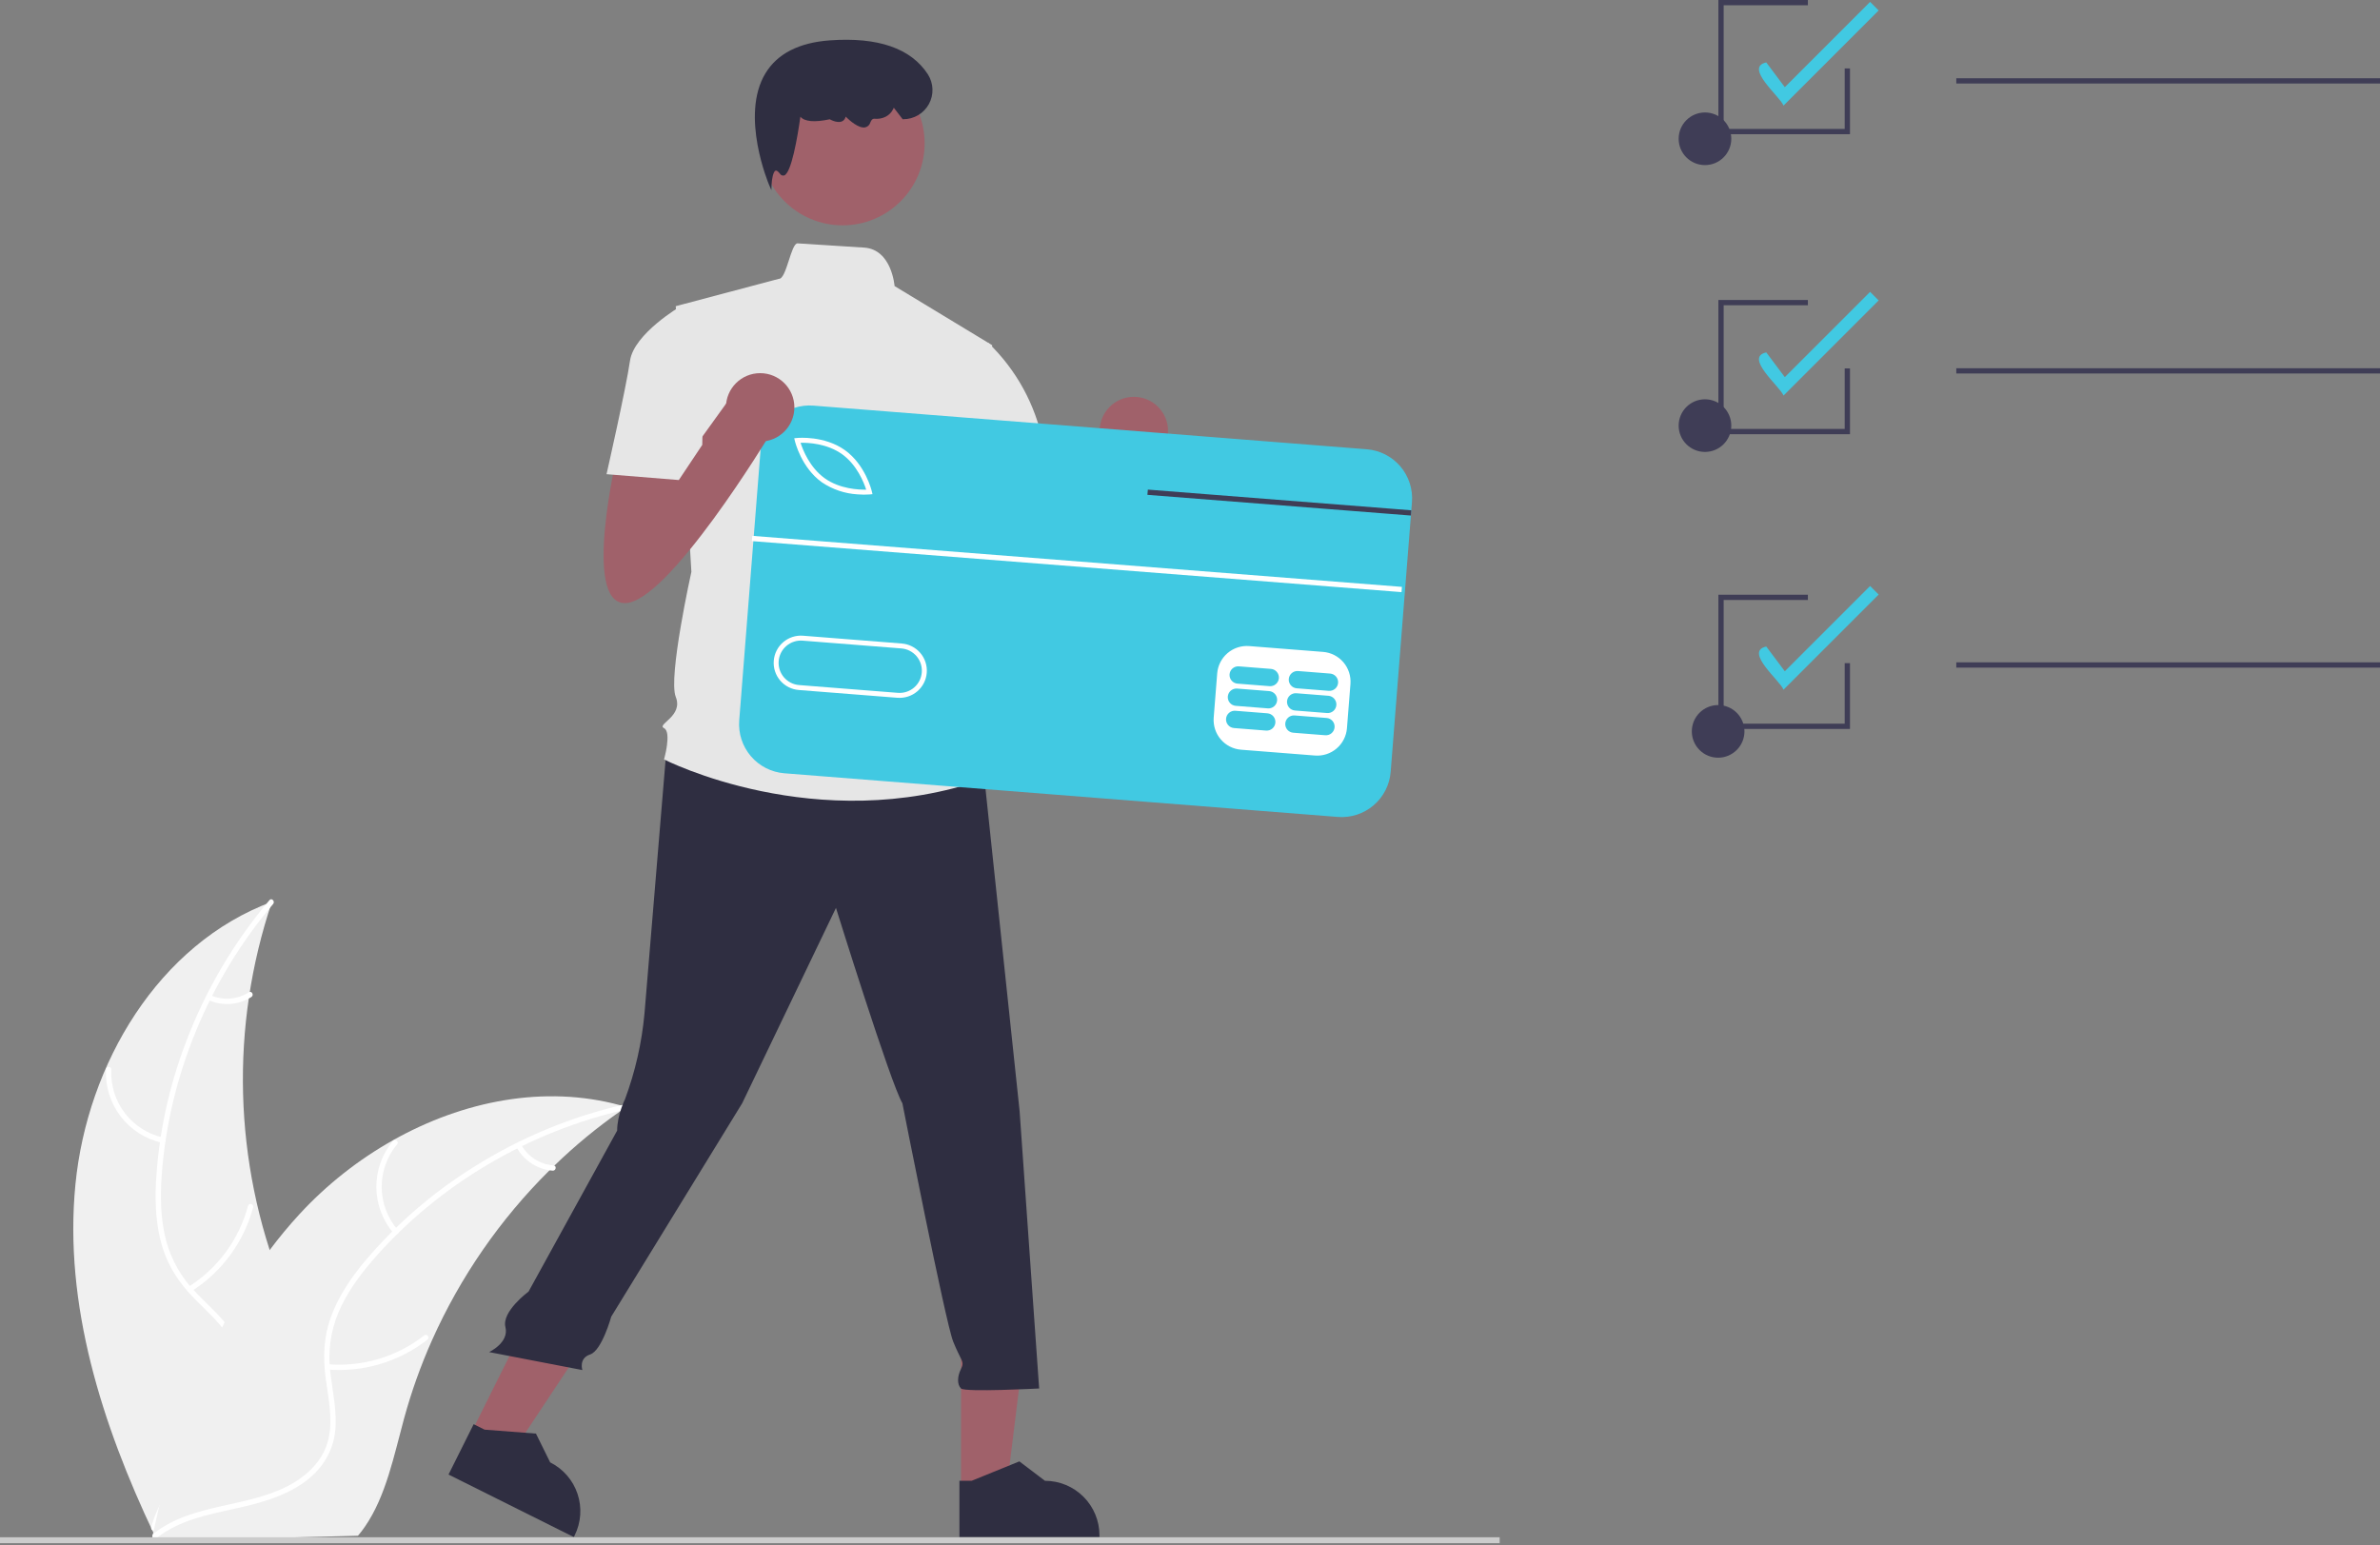<svg width="268" height="174" viewBox="0 0 268 174" fill="none" xmlns="http://www.w3.org/2000/svg">
<rect x="0" y="0" width="268" height="174" fill="#808080" stroke="none"/>
<g clip-path="url(#clip0_32_267)">
<path d="M8.494 133.372C9.822 119.816 17.849 106.283 30.622 101.55C25.902 115.591 26.301 130.849 31.748 144.624C33.868 149.929 36.778 155.609 35.056 161.056C33.985 164.445 31.217 167.089 28.089 168.779C24.962 170.468 21.464 171.326 18.011 172.167L17.342 172.75C11.503 160.443 7.165 146.929 8.494 133.372Z" fill="#F0F0F0"/>
<path d="M30.756 101.802C23.544 110.314 19.006 121.185 18.212 132.33C18.04 134.739 18.076 137.198 18.663 139.554C19.253 141.845 20.446 143.936 22.117 145.611C23.645 147.203 25.391 148.656 26.505 150.592C27.679 152.632 27.783 154.983 27.074 157.202C26.206 159.916 24.415 162.157 22.586 164.288C20.557 166.653 18.411 169.078 17.603 172.165C17.505 172.539 16.93 172.366 17.028 171.992C18.434 166.621 23.53 163.458 25.873 158.593C26.966 156.322 27.381 153.709 26.24 151.372C25.242 149.329 23.442 147.83 21.882 146.231C20.244 144.552 18.973 142.696 18.284 140.434C17.579 138.12 17.447 135.657 17.556 133.254C17.845 127.806 18.988 122.438 20.944 117.345C23.144 111.52 26.324 106.115 30.347 101.363C30.596 101.068 31.004 101.51 30.756 101.802Z" fill="white"/>
<path d="M18.28 128.694C16.413 128.292 14.751 127.239 13.589 125.725C12.427 124.21 11.841 122.332 11.936 120.425C11.94 120.348 11.975 120.275 12.032 120.222C12.089 120.169 12.165 120.141 12.243 120.143C12.321 120.145 12.395 120.177 12.45 120.232C12.504 120.287 12.535 120.362 12.536 120.44C12.444 122.215 12.99 123.965 14.075 125.373C15.16 126.781 16.713 127.755 18.453 128.119C18.831 128.198 18.655 128.773 18.28 128.694Z" fill="white"/>
<path d="M21.237 144.905C24.535 142.818 26.924 139.565 27.929 135.794C28.029 135.42 28.603 135.594 28.504 135.967C27.451 139.889 24.957 143.27 21.521 145.434C21.194 145.64 20.912 145.11 21.237 144.905Z" fill="white"/>
<path d="M23.716 112.074C24.405 112.38 25.16 112.51 25.913 112.452C26.665 112.394 27.391 112.151 28.026 111.743C28.351 111.533 28.632 112.063 28.309 112.272C27.606 112.719 26.804 112.987 25.973 113.053C25.142 113.119 24.307 112.98 23.542 112.649C23.468 112.624 23.405 112.571 23.368 112.502C23.331 112.432 23.321 112.351 23.341 112.275C23.365 112.199 23.417 112.135 23.487 112.098C23.557 112.06 23.639 112.052 23.716 112.074Z" fill="white"/>
<path d="M70.534 124.661C70.334 124.798 70.135 124.935 69.936 125.077C67.269 126.933 64.756 129.002 62.424 131.264C62.241 131.436 62.058 131.614 61.88 131.79C56.319 137.301 51.829 143.796 48.638 150.945C47.371 153.791 46.323 156.73 45.502 159.735C44.368 163.885 43.469 168.476 41.1 171.908C40.857 172.269 40.592 172.614 40.306 172.942L18.105 173.521C18.054 173.497 18.003 173.478 17.952 173.454L17.066 173.518C17.098 173.36 17.134 173.197 17.166 173.039C17.183 172.947 17.206 172.855 17.224 172.764C17.238 172.702 17.252 172.641 17.26 172.585C17.265 172.565 17.269 172.544 17.274 172.529C17.282 172.473 17.297 172.422 17.305 172.371C17.505 171.459 17.71 170.546 17.923 169.633C17.923 169.628 17.923 169.628 17.928 169.623C19.566 162.672 21.8 155.796 25.006 149.478C25.102 149.288 25.198 149.093 25.305 148.903C26.766 146.063 28.456 143.347 30.36 140.783C31.406 139.382 32.523 138.035 33.706 136.747C36.769 133.425 40.335 130.606 44.274 128.392C52.127 123.981 61.303 122.13 69.88 124.476C70.099 124.536 70.314 124.596 70.534 124.661Z" fill="#F0F0F0"/>
<path d="M70.49 124.945C59.608 127.399 49.438 133.346 42.095 141.767C40.507 143.587 39.055 145.572 38.106 147.806C37.197 149.991 36.891 152.379 37.217 154.722C37.478 156.914 37.998 159.125 37.721 161.341C37.43 163.677 36.098 165.617 34.196 166.961C31.869 168.606 29.089 169.317 26.347 169.917C23.302 170.584 20.129 171.228 17.625 173.206C17.321 173.446 16.967 172.961 17.27 172.722C21.627 169.281 27.599 169.823 32.399 167.349C34.639 166.194 36.544 164.358 37.04 161.805C37.474 159.572 36.939 157.292 36.656 155.076C36.359 152.748 36.461 150.501 37.273 148.281C38.103 146.009 39.481 143.963 41.015 142.11C44.525 137.934 48.67 134.336 53.298 131.447C58.562 128.121 64.355 125.72 70.429 124.348C70.805 124.263 70.864 124.861 70.49 124.945Z" fill="white"/>
<path d="M44.338 138.904C43.09 137.459 42.396 135.618 42.38 133.709C42.364 131.8 43.027 129.948 44.251 128.483C44.5 128.187 44.971 128.56 44.722 128.856C43.58 130.218 42.962 131.943 42.981 133.721C42.999 135.499 43.653 137.211 44.823 138.549C45.077 138.84 44.591 139.193 44.338 138.904Z" fill="white"/>
<path d="M36.939 153.629C40.828 153.947 44.695 152.788 47.768 150.383C48.072 150.144 48.426 150.629 48.123 150.867C44.92 153.364 40.894 154.562 36.847 154.222C36.462 154.189 36.556 153.596 36.939 153.629Z" fill="white"/>
<path d="M58.685 128.907C59.052 129.567 59.576 130.125 60.212 130.532C60.847 130.939 61.574 131.181 62.326 131.238C62.712 131.265 62.618 131.859 62.234 131.831C61.403 131.765 60.601 131.496 59.898 131.048C59.195 130.6 58.612 129.987 58.201 129.262C58.156 129.197 58.138 129.117 58.15 129.039C58.162 128.962 58.203 128.891 58.266 128.843C58.33 128.796 58.41 128.777 58.489 128.789C58.567 128.801 58.638 128.844 58.685 128.907Z" fill="white"/>
<path d="M200.831 11.895C200.5 10.916 196.343 7.589 198.89 7.029L200.979 9.815L210.582 0.211L211.548 1.177L200.831 11.895Z" fill="#41C9E2"/>
<path d="M200.831 44.55C200.5 43.571 196.343 40.244 198.89 39.685L200.979 42.47L210.582 32.867L211.548 33.833L200.831 44.55Z" fill="#41C9E2"/>
<path d="M200.831 77.671C200.5 76.693 196.343 73.365 198.89 72.806L200.979 75.591L210.582 65.988L211.548 66.954L200.831 77.671Z" fill="#41C9E2"/>
<path d="M191.989 50.893C193.625 50.893 194.952 49.566 194.952 47.93C194.952 46.293 193.625 44.966 191.989 44.966C190.352 44.966 189.025 46.293 189.025 47.93C189.025 49.566 190.352 50.893 191.989 50.893Z" fill="#3F3D56"/>
<path d="M191.989 18.592C193.625 18.592 194.952 17.265 194.952 15.629C194.952 13.992 193.625 12.665 191.989 12.665C190.352 12.665 189.025 13.992 189.025 15.629C189.025 17.265 190.352 18.592 191.989 18.592Z" fill="#3F3D56"/>
<path d="M268 8.812H220.289V9.405H268V8.812Z" fill="#3F3D56"/>
<path d="M193.47 85.326C195.107 85.326 196.434 83.999 196.434 82.363C196.434 80.726 195.107 79.399 193.47 79.399C191.834 79.399 190.507 80.726 190.507 82.363C190.507 83.999 191.834 85.326 193.47 85.326Z" fill="#3F3D56"/>
<path d="M268 41.468H220.289V42.06H268V41.468Z" fill="#3F3D56"/>
<path d="M268 74.589H220.289V75.182H268V74.589Z" fill="#3F3D56"/>
<path d="M208.316 82.087H193.499V66.973H203.575V67.566H194.092V81.494H207.723V74.678H208.316V82.087Z" fill="#3F3D56"/>
<path d="M208.316 48.896H193.499V33.783H203.575V34.375H194.092V48.303H207.723V41.488H208.316V48.896Z" fill="#3F3D56"/>
<path d="M208.316 15.113H193.499V0H203.575V0.593H194.092V14.521H207.723V7.705H208.316V15.113Z" fill="#3F3D56"/>
<path d="M111.574 53.867C111.574 53.867 107.614 70.587 112.454 70.587C117.294 70.587 128.734 51.667 128.734 51.667L124.774 46.827L117.667 56.695L117.294 51.667L111.574 53.867Z" fill="#A0616A"/>
<path d="M127.679 52.393C129.806 52.393 131.531 50.669 131.531 48.541C131.531 46.413 129.806 44.688 127.679 44.688C125.551 44.688 123.826 46.413 123.826 48.541C123.826 50.669 125.551 52.393 127.679 52.393Z" fill="#A0616A"/>
<path d="M108.217 167.744L113.345 167.743L115.784 147.964L108.216 147.964L108.217 167.744Z" fill="#A0616A"/>
<path d="M108.035 173.093L123.805 173.092V172.893C123.804 171.265 123.158 169.704 122.007 168.553C120.856 167.402 119.295 166.755 117.667 166.755H117.666L114.786 164.57L109.412 166.755L108.035 166.755L108.035 173.093Z" fill="#2F2E41"/>
<path d="M53.057 161.346L57.645 163.635L68.66 147.027L61.889 143.647L53.057 161.346Z" fill="#A0616A"/>
<path d="M50.506 166.051L64.616 173.093L64.705 172.914C65.431 171.458 65.55 169.772 65.034 168.228C64.518 166.684 63.41 165.409 61.954 164.682L61.953 164.682L60.352 161.44L54.567 160.996L53.336 160.381L50.506 166.051Z" fill="#2F2E41"/>
<path d="M168.87 173.112H0V173.776H168.87V173.112Z" fill="#CCCCCC"/>
<path d="M75.063 84.199C75.063 84.199 73.014 108.84 72.574 114.119C72.272 117.429 71.532 120.684 70.374 123.799C70.374 123.799 69.494 125.559 69.494 127.319L59.52 145.445C59.52 145.445 56.473 147.685 56.913 149.445C57.353 151.205 55.075 152.261 55.075 152.261L65.578 154.285C65.578 154.285 65.138 152.965 66.458 152.525C67.778 152.085 68.829 148.269 68.829 148.269L83.574 124.239L94.134 102.24C94.134 102.24 100.294 122.039 101.614 124.239C101.614 124.239 106.454 148.879 107.334 151.079C108.214 153.279 108.654 153.279 108.214 154.159C107.774 155.039 107.774 155.919 108.214 156.359C108.654 156.799 117.013 156.359 117.013 156.359L114.813 125.119L110.854 87.72L90.614 81.56L75.063 84.199Z" fill="#2F2E41"/>
<path d="M94.879 25.376C99.982 25.376 104.119 21.24 104.119 16.137C104.119 11.033 99.982 6.896 94.879 6.896C89.776 6.896 85.639 11.033 85.639 16.137C85.639 21.24 89.776 25.376 94.879 25.376Z" fill="#A0616A"/>
<path d="M111.733 38.879L100.733 32.215C100.733 32.215 100.429 28.077 97.294 27.882C95.721 27.784 93.36 27.635 89.817 27.406C89.068 27.358 88.562 31.455 87.704 31.399L76.093 34.479L77.853 64.399C77.853 64.399 75.213 76.279 76.093 78.479C76.973 80.679 73.893 81.559 74.773 81.999C75.653 82.439 74.773 85.519 74.773 85.519C74.773 85.519 91.933 94.319 110.853 87.719L109.093 81.999C109.333 81.251 109.378 80.455 109.224 79.685C109.07 78.915 108.722 78.197 108.213 77.599C108.213 77.599 109.973 74.959 107.773 72.759C107.773 72.759 108.653 68.799 106.453 67.039L106.013 60.879L107.333 57.799L111.733 38.879Z" fill="#E6E6E6"/>
<path d="M86.861 21.415L86.602 20.815C86.569 20.738 83.301 13.013 86.198 8.248C87.538 6.042 89.976 4.796 93.444 4.546C98.869 4.154 102.582 5.441 104.483 8.369C104.801 8.865 104.981 9.438 105.001 10.027C105.022 10.617 104.884 11.2 104.6 11.718C104.317 12.235 103.9 12.667 103.393 12.967C102.885 13.267 102.306 13.425 101.716 13.425H101.643L100.647 12.13L100.589 12.256C100.228 13.037 99.399 13.464 98.428 13.371C98.263 13.359 98.117 13.501 97.999 13.806C97.96 13.94 97.885 14.06 97.783 14.155C97.681 14.249 97.555 14.315 97.419 14.344C96.702 14.484 95.679 13.58 95.222 13.13C95.204 13.233 95.164 13.332 95.105 13.419C95.046 13.506 94.969 13.579 94.879 13.634C94.397 13.912 93.647 13.549 93.431 13.433C91.715 13.798 90.604 13.7 90.128 13.143C89.805 15.426 89.113 19.535 88.282 19.763C88.195 19.783 88.105 19.775 88.023 19.739C87.941 19.703 87.873 19.642 87.829 19.565C87.629 19.305 87.45 19.176 87.339 19.212C87.069 19.298 86.909 20.188 86.886 20.762L86.861 21.415Z" fill="#2F2E41"/>
<path d="M106.894 39.32L111.283 38.606C114.445 41.644 116.598 45.579 117.454 49.88C118.774 56.919 119.214 58.239 119.214 58.239L108.654 60.88L102.934 49.88L106.894 39.32Z" fill="#E6E6E6"/>
<path d="M87.417 48.476L84.704 82.862L153.925 88.322L156.638 53.937L87.417 48.476Z" fill="white"/>
<path d="M94.813 51.141C93.119 49.931 90.968 49.843 90.147 49.861C90.397 50.643 91.176 52.65 92.87 53.86C94.568 55.073 96.716 55.157 97.537 55.141C97.286 54.358 96.507 52.351 94.813 51.141Z" fill="#41C9E2"/>
<path d="M101.495 73.021L90.38 72.144C90.051 72.118 89.721 72.157 89.408 72.259C89.094 72.361 88.804 72.523 88.554 72.737C88.303 72.951 88.097 73.212 87.948 73.506C87.798 73.799 87.707 74.119 87.682 74.448C87.656 74.776 87.695 75.106 87.796 75.42C87.898 75.733 88.061 76.023 88.275 76.274C88.489 76.524 88.75 76.73 89.043 76.88C89.337 77.029 89.657 77.12 89.985 77.146L101.1 78.022C101.763 78.075 102.42 77.862 102.926 77.43C103.432 76.998 103.746 76.382 103.798 75.719C103.851 75.056 103.637 74.399 103.205 73.893C102.773 73.387 102.158 73.073 101.495 73.021Z" fill="#41C9E2"/>
<path d="M153.909 50.594L91.591 45.678C90.867 45.621 90.138 45.707 89.446 45.932C88.755 46.157 88.114 46.515 87.561 46.987C87.008 47.46 86.554 48.036 86.224 48.684C85.894 49.332 85.694 50.038 85.637 50.763L83.241 81.124C83.126 82.588 83.597 84.038 84.55 85.155C85.504 86.272 86.862 86.965 88.326 87.081L150.644 91.997C151.369 92.054 152.098 91.968 152.789 91.743C153.481 91.518 154.121 91.16 154.674 90.688C155.227 90.215 155.682 89.639 156.012 88.991C156.342 88.343 156.541 87.637 156.598 86.912L158.876 58.056L158.921 57.466L158.994 56.548C159.051 55.824 158.965 55.095 158.74 54.403C158.516 53.712 158.157 53.071 157.685 52.518C157.213 51.965 156.636 51.511 155.988 51.181C155.34 50.851 154.634 50.652 153.909 50.594ZM152.069 77.01L151.674 82.012C151.602 82.895 151.183 83.714 150.509 84.289C149.834 84.865 148.96 85.15 148.076 85.082L139.739 84.425C138.855 84.353 138.037 83.934 137.461 83.26C136.886 82.585 136.601 81.711 136.668 80.827L137.063 75.825C137.136 74.942 137.555 74.123 138.229 73.548C138.903 72.973 139.778 72.687 140.661 72.755L148.996 73.412C149.879 73.485 150.698 73.904 151.274 74.578C151.849 75.252 152.135 76.126 152.069 77.01ZM87.13 74.402C87.195 73.592 87.578 72.842 88.196 72.314C88.813 71.787 89.615 71.526 90.424 71.589L101.539 72.466C101.94 72.497 102.332 72.607 102.691 72.79C103.05 72.972 103.369 73.223 103.631 73.529C103.893 73.835 104.092 74.19 104.217 74.573C104.341 74.955 104.39 75.359 104.358 75.761C104.327 76.162 104.217 76.553 104.034 76.912C103.851 77.271 103.6 77.591 103.294 77.852C102.988 78.114 102.633 78.312 102.25 78.437C101.867 78.561 101.463 78.609 101.062 78.578L101.056 78.579L89.942 77.702C89.54 77.67 89.149 77.559 88.79 77.376C88.432 77.193 88.113 76.941 87.852 76.635C87.591 76.328 87.392 75.973 87.269 75.59C87.145 75.207 87.098 74.803 87.13 74.402ZM89.51 49.663L89.434 49.352L89.754 49.322C89.879 49.309 92.835 49.044 95.137 50.687C97.438 52.331 98.144 55.216 98.174 55.336L98.248 55.648L97.929 55.68C97.476 55.714 97.021 55.711 96.569 55.671C95.13 55.587 93.74 55.118 92.545 54.312C90.243 52.668 89.538 49.784 89.51 49.663Z" fill="#41C9E2"/>
<path d="M142.72 80.327L139.107 80.042C138.85 80.022 138.594 80.105 138.398 80.273C138.202 80.441 138.08 80.68 138.06 80.938C138.039 81.196 138.122 81.451 138.29 81.647C138.457 81.844 138.696 81.966 138.954 81.987L142.566 82.272C142.824 82.292 143.079 82.209 143.275 82.041C143.472 81.873 143.593 81.634 143.614 81.376C143.634 81.118 143.551 80.863 143.384 80.666C143.216 80.47 142.977 80.348 142.72 80.327Z" fill="#41C9E2"/>
<path d="M149.388 80.853L145.775 80.568C145.518 80.548 145.263 80.631 145.067 80.799C144.871 80.967 144.749 81.206 144.729 81.464C144.708 81.721 144.791 81.976 144.958 82.173C145.126 82.37 145.365 82.492 145.622 82.513L149.234 82.798C149.492 82.817 149.747 82.734 149.943 82.566C150.139 82.398 150.261 82.159 150.281 81.902C150.302 81.644 150.219 81.389 150.051 81.193C149.884 80.996 149.645 80.874 149.388 80.853Z" fill="#41C9E2"/>
<path d="M142.916 77.826L139.304 77.541C139.046 77.521 138.791 77.605 138.595 77.772C138.399 77.941 138.277 78.179 138.257 78.437C138.237 78.695 138.319 78.95 138.487 79.146C138.654 79.343 138.893 79.465 139.15 79.486L142.763 79.771C143.02 79.791 143.275 79.708 143.472 79.54C143.668 79.372 143.79 79.133 143.81 78.875C143.831 78.617 143.748 78.362 143.58 78.165C143.413 77.969 143.174 77.847 142.916 77.826Z" fill="#41C9E2"/>
<path d="M149.586 78.352L145.973 78.067C145.716 78.047 145.461 78.131 145.264 78.299C145.068 78.467 144.946 78.706 144.926 78.963C144.906 79.221 144.988 79.476 145.156 79.673C145.324 79.87 145.562 79.992 145.82 80.012L149.432 80.297C149.69 80.317 149.945 80.234 150.141 80.066C150.338 79.898 150.46 79.659 150.48 79.401C150.5 79.144 150.417 78.889 150.25 78.692C150.082 78.495 149.843 78.373 149.586 78.352Z" fill="#41C9E2"/>
<path d="M143.114 75.325L139.502 75.04C139.244 75.02 138.989 75.103 138.793 75.271C138.596 75.439 138.475 75.678 138.454 75.936C138.434 76.194 138.517 76.449 138.684 76.645C138.852 76.842 139.091 76.964 139.348 76.985L142.961 77.27C143.218 77.29 143.473 77.207 143.669 77.038C143.866 76.871 143.987 76.632 144.008 76.374C144.028 76.117 143.945 75.861 143.778 75.665C143.61 75.468 143.372 75.346 143.114 75.325Z" fill="#41C9E2"/>
<path d="M149.782 75.851L146.17 75.566C145.912 75.547 145.658 75.63 145.461 75.798C145.265 75.966 145.143 76.205 145.123 76.462C145.103 76.72 145.185 76.975 145.353 77.172C145.52 77.368 145.759 77.49 146.017 77.511L149.629 77.796C149.887 77.816 150.141 77.733 150.338 77.565C150.534 77.397 150.656 77.158 150.676 76.9C150.696 76.643 150.613 76.388 150.446 76.191C150.278 75.994 150.04 75.872 149.782 75.851Z" fill="#41C9E2"/>
<path d="M84.712 60.343L84.665 60.934L157.818 66.68L157.864 66.089L84.712 60.343Z" fill="white"/>
<path d="M158.922 57.466L158.876 58.056L156.33 57.856L129.205 55.725L129.254 55.135L156.376 57.266L158.922 57.466Z" fill="#3F3D56"/>
<path d="M69.493 51.2C69.493 51.2 65.533 67.92 70.373 67.92C75.213 67.92 86.653 49 86.653 49L82.693 44.16L75.586 54.028L75.213 49L69.493 51.2Z" fill="#A0616A"/>
<path d="M85.599 49.726C87.726 49.726 89.451 48.002 89.451 45.874C89.451 43.746 87.726 42.022 85.599 42.022C83.471 42.022 81.746 43.746 81.746 45.874C81.746 48.002 83.471 49.726 85.599 49.726Z" fill="#A0616A"/>
<path d="M79.299 37.12L76.659 34.48C76.659 34.48 71.379 37.559 70.939 40.639C70.499 43.719 68.299 53.399 68.299 53.399L76.439 54.059L79.079 50.099L79.299 37.12Z" fill="#E6E6E6"/>
</g>
<defs>
<clipPath id="clip0_32_267">
<rect width="268" height="173.776" fill="white"/>
</clipPath>
</defs>
</svg>
